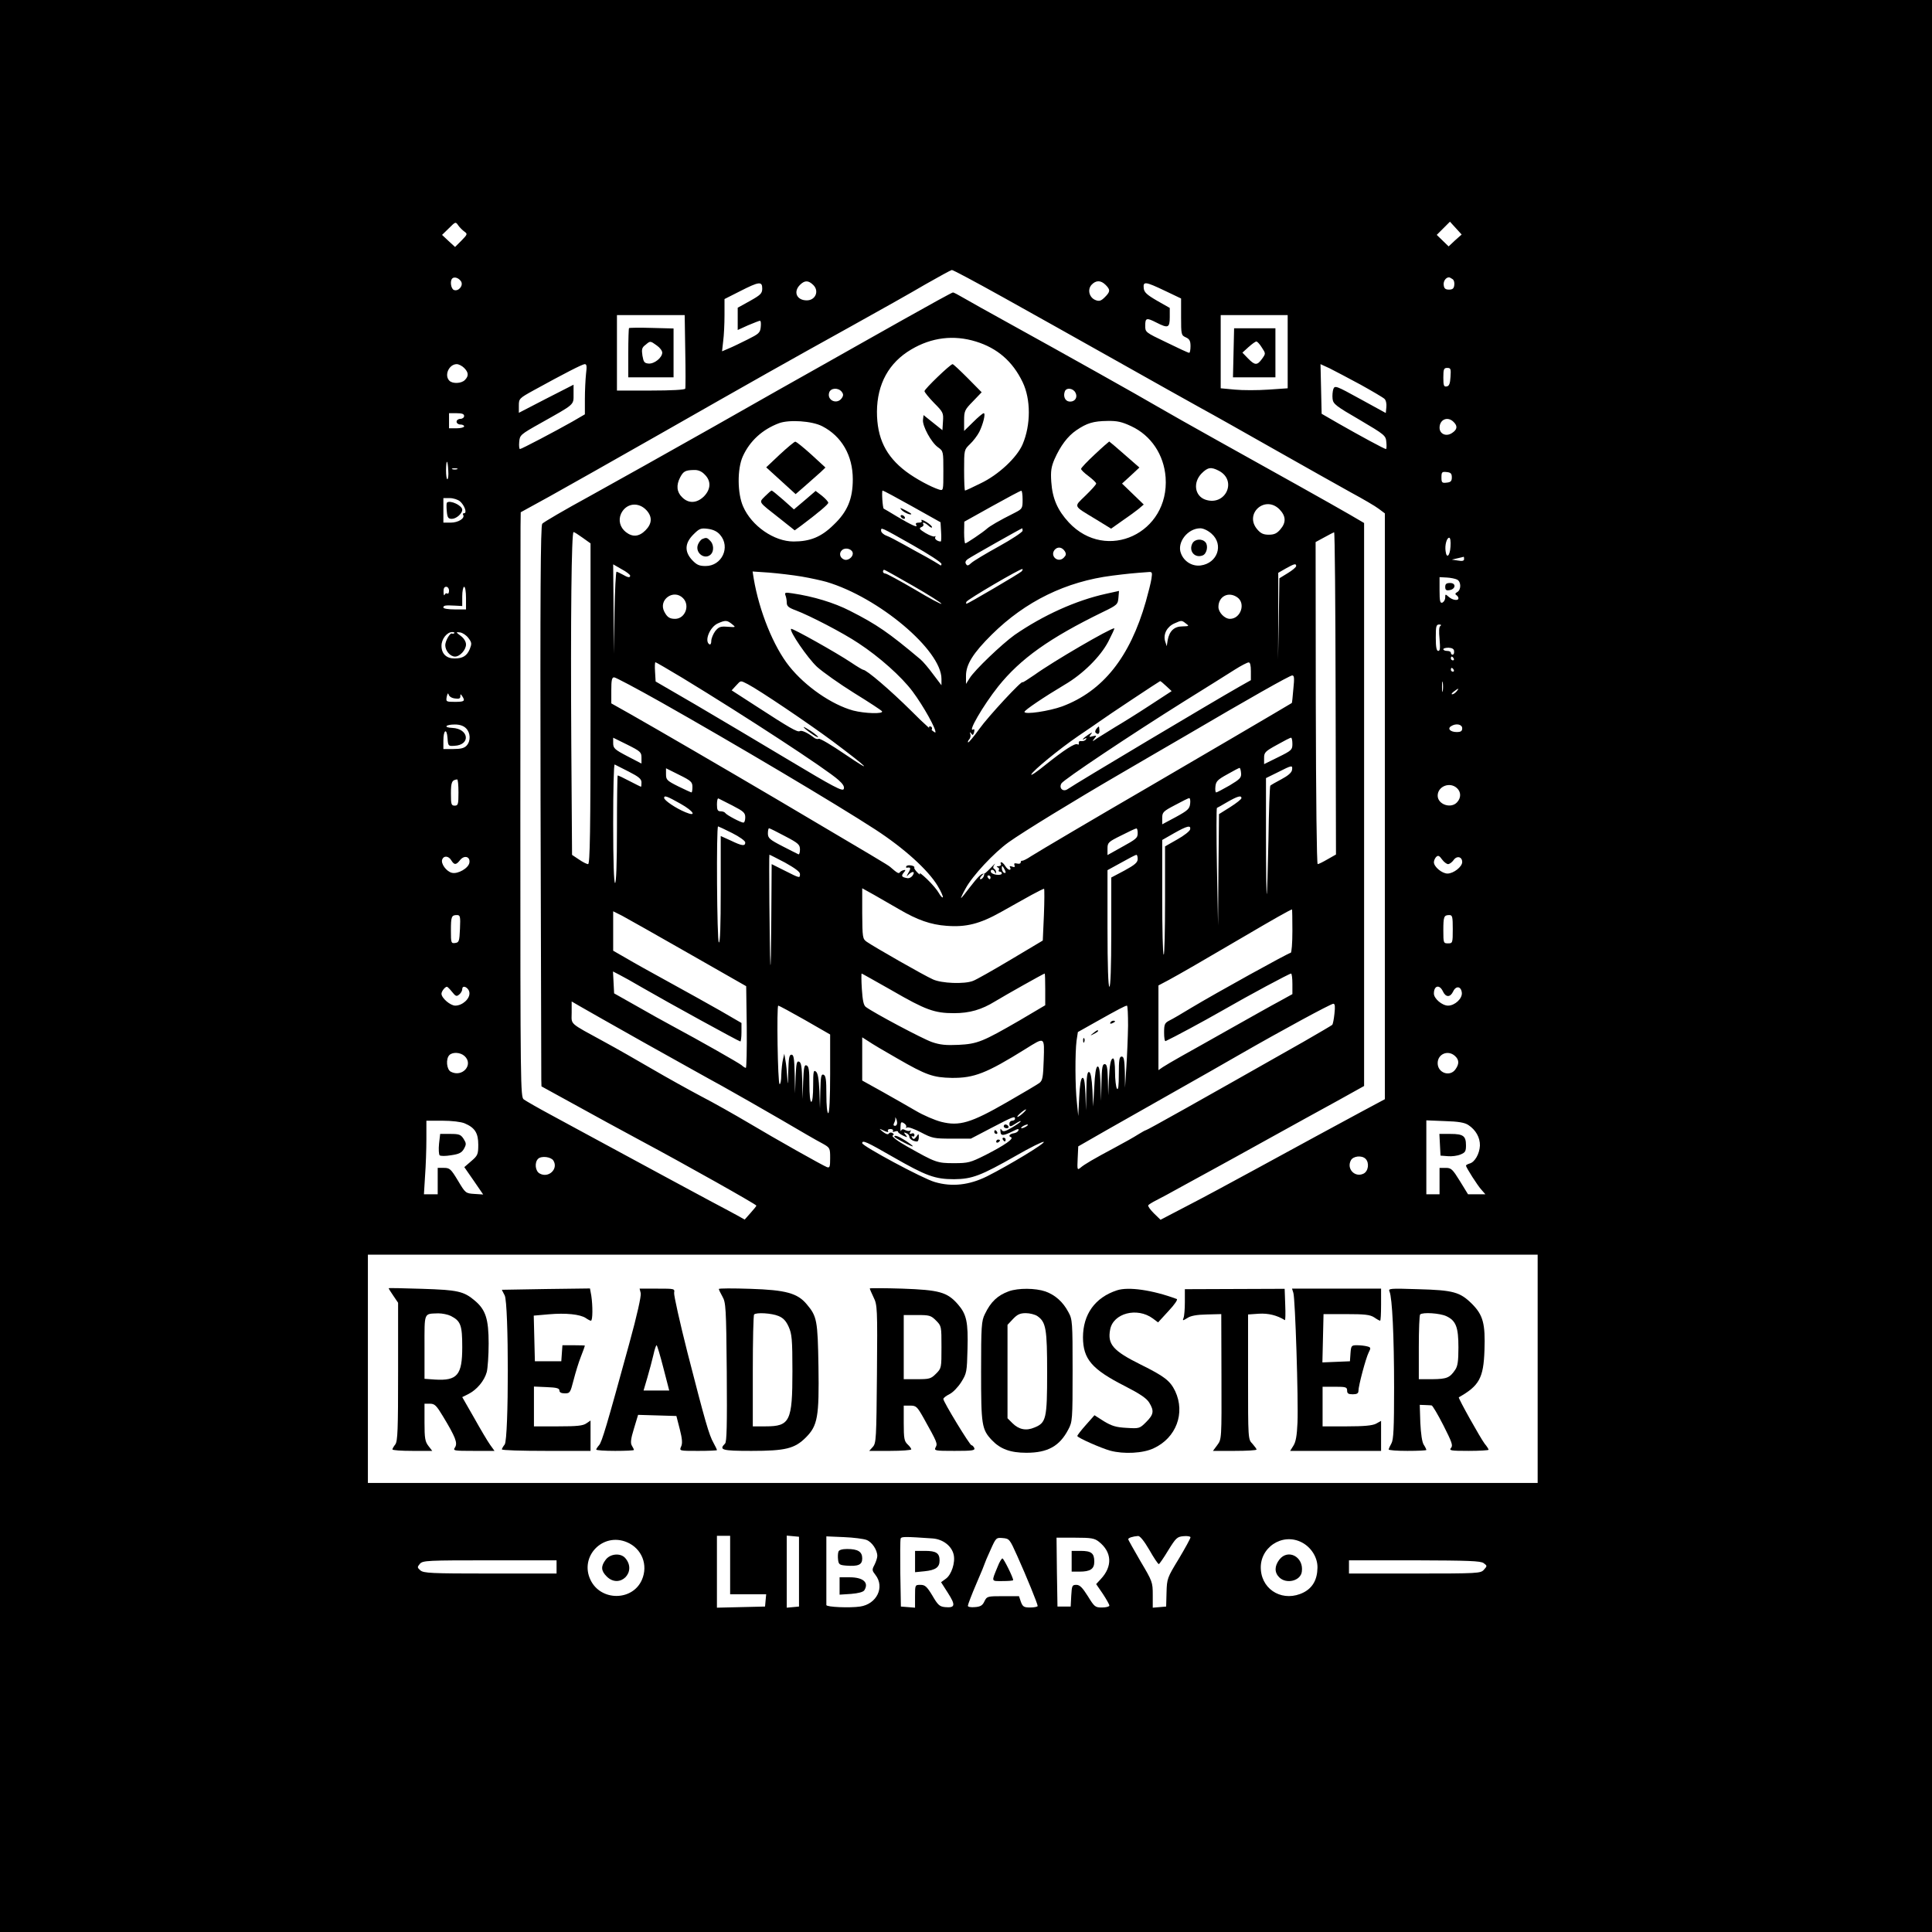 <?xml version="1.0" standalone="no"?>
<!DOCTYPE svg PUBLIC "-//W3C//DTD SVG 20010904//EN"
 "http://www.w3.org/TR/2001/REC-SVG-20010904/DTD/svg10.dtd">
<svg version="1.0" xmlns="http://www.w3.org/2000/svg"
 width="1024pt" height="1024pt" viewBox="0 0 1024 1024"
 preserveAspectRatio="xMidYMid meet">

<g transform="translate(0,1024) scale(0.1,-0.1)"
fill="#000000" stroke="none">
<path d="M0 5120 l0 -5120 5120 0 5120 0 0 5120 0 5120 -5120 0 -5120 0 0
-5120z m2462 3892 c17 -12 15 -15 -16 -47 l-34 -34 -35 32 -34 32 36 35 c35
35 36 36 50 15 8 -11 23 -26 33 -33z m5250 -46 l-34 -32 -32 31 -31 30 35 35
35 35 31 -34 31 -34 -35 -31z m-2402 -298 c140 -78 410 -229 600 -336 190
-107 395 -222 455 -255 61 -33 238 -133 395 -222 157 -89 337 -190 400 -225
63 -34 130 -73 148 -87 l32 -24 0 -1552 0 -1553 -127 -68 c-163 -88 -285 -154
-558 -303 -121 -66 -284 -154 -362 -194 l-142 -74 -35 34 c-19 19 -33 38 -30
43 3 4 22 16 42 26 20 10 82 43 137 74 55 30 132 72 170 93 39 21 169 93 290
160 121 67 284 157 363 200 l142 79 0 1492 0 1492 -77 45 c-95 55 -399 225
-703 394 -124 69 -265 149 -315 178 -97 57 -482 273 -790 443 -104 57 -212
118 -238 133 -27 16 -52 29 -56 29 -5 0 -125 -66 -267 -146 -143 -80 -333
-188 -424 -239 -91 -51 -352 -198 -580 -328 -228 -129 -523 -294 -655 -367
-132 -72 -245 -138 -251 -146 -9 -11 -11 -384 -9 -1462 2 -796 4 -1464 4
-1484 l1 -36 173 -95 c94 -52 253 -139 352 -192 243 -130 614 -339 614 -345 0
-3 -14 -20 -31 -39 l-31 -35 -41 23 c-23 12 -88 48 -146 78 -143 77 -279 150
-515 278 -110 59 -256 139 -325 176 -69 37 -133 74 -144 82 -17 13 -18 64 -18
1488 0 811 1 1508 1 1549 l1 75 153 84 c83 46 343 193 577 326 516 294 677
385 1020 575 146 81 324 181 395 223 72 41 134 75 140 76 5 1 125 -63 265
-141z m-2866 80 c13 -22 -14 -54 -38 -45 -16 6 -22 48 -9 61 11 11 35 3 47
-16z m5254 13 c8 -4 12 -19 10 -32 -2 -18 -9 -24 -28 -24 -19 0 -26 6 -28 24
-3 20 11 41 28 41 3 0 11 -4 18 -9z m-3387 -32 c32 -32 11 -81 -35 -81 -53 0
-73 45 -36 82 25 25 45 25 71 -1z m1549 1 c26 -26 25 -36 -4 -65 -20 -20 -30
-23 -48 -16 -34 12 -46 55 -23 81 23 25 49 26 75 0z m-1820 -19 c0 -26 -8 -34
-65 -66 l-65 -36 0 -59 0 -59 55 25 c31 13 59 24 63 24 5 0 6 -15 4 -34 -3
-30 -11 -36 -69 -65 -36 -18 -81 -40 -101 -48 l-35 -15 6 54 c4 29 7 91 7 138
l0 85 83 42 c100 51 117 53 117 14z m2134 -12 l86 -41 0 -98 c0 -94 1 -97 25
-108 20 -9 25 -19 25 -47 0 -19 -3 -35 -7 -35 -5 0 -59 25 -120 55 -113 54
-113 54 -113 89 0 42 7 43 60 16 61 -31 70 -28 70 29 l0 49 -67 38 c-55 32
-69 45 -71 67 -4 37 9 35 112 -14z m-2542 -319 c2 -105 2 -195 0 -200 -2 -6
-74 -10 -183 -10 l-179 0 0 200 0 200 180 0 179 0 3 -190z m3193 -4 l0 -194
-102 -7 c-57 -4 -137 -4 -178 0 l-75 7 0 194 0 194 178 0 177 0 0 -194z
m-1653 54 c114 -35 195 -105 248 -215 44 -91 44 -227 0 -330 -30 -70 -128
-162 -223 -207 -42 -21 -79 -38 -82 -38 -3 0 -5 49 -5 108 0 108 0 108 31 138
17 16 39 45 49 64 21 42 35 100 24 100 -5 0 -30 -21 -56 -47 l-48 -47 0 54 c0
52 3 58 47 103 l46 48 -74 75 c-40 40 -76 74 -80 74 -12 0 -149 -132 -149
-143 0 -6 23 -34 51 -63 48 -48 50 -53 47 -97 l-3 -47 -50 40 -50 40 -3 -25
c-4 -32 44 -121 80 -146 28 -20 28 -22 28 -125 0 -105 0 -105 -22 -99 -44 14
-124 57 -176 96 -107 81 -154 177 -154 317 1 147 63 260 182 330 108 64 225
78 342 42z m-2712 -140 c24 -24 25 -43 4 -64 -18 -19 -65 -21 -82 -4 -29 29
-2 88 39 88 10 0 28 -9 39 -20z m646 -32 c-3 -29 -6 -89 -6 -133 l0 -81 -67
-39 c-92 -52 -269 -145 -277 -145 -4 0 -6 17 -4 38 3 36 6 39 113 99 183 103
175 95 175 154 l0 50 -145 -74 -145 -75 0 38 c0 37 2 39 78 81 162 89 257 138
271 139 11 0 12 -11 7 -52z m4104 -56 c63 -35 121 -69 128 -76 8 -7 12 -27 10
-44 l-3 -31 -135 74 c-129 71 -135 73 -143 53 -4 -12 -6 -35 -4 -52 3 -27 17
-38 143 -111 135 -80 139 -83 142 -119 2 -20 1 -36 -2 -36 -8 0 -137 70 -251
135 l-90 52 -3 132 -3 131 48 -22 c26 -13 100 -52 163 -86z m478 41 c-2 -36
-7 -49 -20 -51 -15 -3 -18 4 -18 47 0 45 3 51 21 51 18 0 20 -5 17 -47z
m-3227 -79 c9 -11 10 -20 2 -32 -24 -39 -82 -15 -68 28 8 24 47 27 66 4z
m1239 -5 c14 -26 -4 -51 -34 -47 -21 3 -32 28 -22 54 8 21 44 17 56 -7z
m-3240 -124 c0 -8 -9 -15 -20 -15 -11 0 -20 -7 -20 -15 0 -8 9 -15 20 -15 11
0 20 -4 20 -10 0 -5 -18 -10 -40 -10 l-40 0 0 40 0 40 40 0 c29 0 40 -4 40
-15z m5244 -31 c23 -22 20 -41 -8 -59 -31 -21 -66 -5 -66 28 0 44 43 62 74 31z
m-3346 -23 c103 -53 162 -155 162 -281 0 -104 -28 -172 -102 -242 -65 -64
-124 -88 -212 -88 -103 0 -222 82 -267 185 -31 69 -32 200 -2 266 37 82 104
143 192 176 54 20 175 12 229 -16z m1638 0 c105 -49 173 -151 182 -271 21
-296 -314 -452 -513 -239 -60 65 -87 127 -93 215 -4 57 0 80 17 120 32 72 70
122 115 153 57 39 91 49 166 50 52 1 77 -5 126 -28z m-3620 -236 c2 -25 -1
-45 -5 -45 -4 0 -7 22 -7 49 1 60 9 57 12 -4z m47 8 c-7 -2 -19 -2 -25 0 -7 3
-2 5 12 5 14 0 19 -2 13 -5z m4037 -8 c100 -52 35 -190 -72 -153 -56 20 -66
91 -19 139 33 33 50 35 91 14z m-2725 -20 c35 -34 33 -78 -4 -116 -38 -37 -82
-39 -116 -4 -28 27 -32 63 -10 105 17 32 27 38 73 39 22 1 41 -7 57 -24z
m3960 -15 c0 -20 -6 -26 -27 -28 -25 -3 -28 0 -28 28 0 28 3 31 28 28 21 -2
27 -8 27 -28z m-2860 -154 l150 -84 3 -51 c2 -28 1 -51 -2 -51 -17 0 -35 14
-29 23 3 5 2 8 -3 4 -5 -3 -27 5 -49 18 -31 19 -36 25 -22 31 9 3 14 10 11 15
-9 15 8 10 28 -8 10 -9 18 -12 18 -7 0 5 -14 18 -31 28 -18 11 -29 14 -25 7 5
-7 -1 -11 -14 -11 -14 0 -19 -4 -14 -12 11 -17 -20 -4 -101 44 -38 23 -70 42
-71 42 -6 3 -12 96 -6 96 4 0 75 -38 157 -84z m585 36 c0 -46 -1 -49 -42 -70
-84 -42 -133 -71 -148 -85 -20 -18 -107 -77 -114 -77 -3 0 -6 26 -6 58 l1 57
147 82 c81 45 150 82 155 82 4 1 7 -21 7 -47z m-2982 -9 c24 -21 39 -63 22
-63 -6 0 -9 -4 -5 -9 10 -18 -26 -41 -66 -41 l-39 0 0 65 0 65 34 0 c19 0 43
-8 54 -17z m990 -49 c30 -34 28 -70 -7 -105 -34 -34 -68 -37 -104 -9 -31 25
-41 63 -25 98 27 56 93 64 136 16z m3353 7 c35 -36 37 -70 5 -107 -18 -21 -32
-28 -61 -28 -29 0 -43 7 -61 28 -71 82 40 183 117 107z m-2964 -136 c56 -65 9
-165 -77 -165 -34 0 -47 6 -71 31 -42 45 -40 90 6 136 32 32 39 35 78 30 28
-4 49 -14 64 -32z m1022 -55 c83 -47 151 -91 151 -99 0 -9 -4 -10 -12 -3 -7 5
-38 23 -68 40 -30 16 -84 46 -120 66 -36 20 -77 42 -92 47 -16 6 -28 18 -28
26 0 19 -6 22 169 -77z m581 77 c0 -7 -57 -45 -126 -83 -69 -38 -134 -77 -146
-88 -16 -15 -22 -16 -28 -5 -6 8 -2 18 10 26 18 13 282 162 288 163 1 0 2 -6
2 -13z m1002 -16 c65 -58 31 -156 -58 -168 -45 -6 -89 21 -105 65 -22 57 36
132 103 132 16 0 41 -12 60 -29z m-3334 -21 l42 -30 0 -850 c0 -680 -3 -850
-13 -850 -7 0 -29 11 -49 25 l-36 24 -4 588 c-4 664 1 1123 12 1123 4 0 26
-14 48 -30z m3991 -824 l2 -855 -44 -25 c-24 -14 -48 -26 -53 -26 -5 0 -9 347
-10 853 l-1 854 46 25 c25 14 49 26 52 27 4 0 7 -383 8 -853z m609 777 c-3
-50 -21 -66 -26 -24 -5 31 6 71 19 71 6 0 9 -19 7 -47z m-3168 -37 c0 -20 -27
-39 -45 -32 -25 9 -30 37 -10 52 20 15 55 2 55 -20z m1124 12 c8 -14 7 -21 -6
-34 -30 -30 -75 9 -48 42 16 18 39 15 54 -8z m2116 -41 c0 -10 -10 -12 -32 -8
l-33 5 30 7 c17 4 31 7 33 8 1 0 2 -5 2 -12z m-4420 -88 c0 -12 -11 -11 -40 6
-14 8 -28 14 -32 15 -4 0 -9 -98 -11 -217 l-2 -218 -3 237 -2 237 45 -26 c25
-13 45 -29 45 -34z m3530 51 c0 -6 -20 -23 -45 -38 l-44 -27 -3 -215 -4 -215
1 230 0 229 40 23 c45 25 55 28 55 13z m-1456 -29 c-11 -11 -284 -171 -291
-171 -3 0 -3 4 -1 10 4 12 291 180 297 174 3 -2 0 -8 -5 -13z m-573 -77 c82
-47 149 -90 149 -94 0 -5 -64 29 -142 76 -79 46 -149 84 -155 84 -7 0 -13 5
-13 10 0 6 3 10 6 10 4 0 73 -39 155 -86z m-591 50 c47 -8 105 -21 130 -28
277 -82 610 -362 610 -514 l0 -34 -44 58 c-24 33 -54 68 -67 79 -169 142 -231
185 -375 258 -82 42 -193 76 -303 92 -39 6 -43 5 -38 -10 4 -9 7 -27 7 -39 0
-19 10 -27 48 -41 74 -28 250 -119 332 -174 110 -72 228 -177 287 -256 58 -78
126 -200 121 -217 -2 -6 -60 45 -128 114 -111 110 -237 218 -255 218 -3 0 -32
17 -63 38 -79 53 -313 184 -319 179 -11 -11 87 -154 137 -201 31 -28 120 -91
197 -139 78 -48 145 -92 148 -97 9 -15 -91 -12 -153 4 -113 31 -253 127 -339
235 -83 104 -159 292 -188 464 l-6 38 88 -6 c48 -4 126 -13 173 -21z m1853
-11 c-3 -21 -17 -76 -30 -122 -84 -294 -227 -474 -443 -555 -69 -25 -200 -45
-200 -29 0 9 104 79 213 144 96 56 189 148 231 228 20 39 35 71 32 71 -22 0
-323 -175 -423 -247 -35 -24 -63 -42 -63 -39 0 15 -183 -182 -229 -247 -30
-42 -57 -74 -60 -72 -2 3 0 10 6 16 6 6 9 19 6 28 -4 12 -3 13 5 3 7 -11 10
-9 15 7 3 12 1 19 -4 15 -34 -21 51 126 132 228 118 147 271 256 554 394 77
37 80 41 83 76 l3 36 -68 -15 c-160 -35 -334 -114 -485 -218 -67 -48 -213
-187 -239 -230 l-19 -30 0 43 c0 60 37 120 137 219 178 176 393 281 638 312
80 10 108 13 192 19 20 2 21 -2 16 -35z m1620 -5 c22 -11 22 -54 1 -66 -11 -6
-13 -11 -5 -16 6 -4 11 -11 11 -17 0 -15 -32 -10 -52 8 -17 15 -18 15 -18 -4
0 -12 -7 -23 -15 -27 -12 -4 -15 7 -15 65 l0 70 38 -2 c20 -1 45 -6 55 -11z
m-5343 -59 c0 -11 -4 -18 -9 -15 -5 4 -12 0 -14 -6 -3 -7 -6 -1 -6 15 -1 18 4
27 14 27 8 0 15 -9 15 -21z m90 -39 l0 -60 -60 0 c-33 0 -60 4 -60 10 0 11 9
13 63 10 l37 -2 0 51 c0 28 5 51 10 51 6 0 10 -27 10 -60z m1150 0 c39 -39 11
-110 -42 -110 -29 0 -42 9 -57 38 -33 63 49 122 99 72z m2938 4 c46 -32 18
-114 -39 -114 -28 0 -61 34 -61 63 0 56 53 84 100 51z m-2678 -142 c21 -17 21
-17 -23 -14 -38 3 -47 0 -66 -23 -11 -15 -21 -39 -21 -52 0 -14 -4 -21 -10
-18 -28 17 2 92 45 111 40 18 49 17 75 -4z m2406 3 c18 -13 17 -14 -19 -15
-43 0 -69 -24 -78 -73 l-5 -32 -9 28 c-10 37 11 76 50 93 38 17 38 17 61 -1z
m1348 -13 c-7 -4 -8 -29 -4 -69 4 -48 3 -63 -7 -63 -9 0 -13 20 -13 70 0 60 2
70 18 70 10 0 13 -3 6 -8z m-5226 -38 c-4 -3 -9 -4 -12 -2 -10 6 -35 -37 -36
-61 0 -30 26 -61 52 -61 26 0 58 36 58 64 0 15 -11 33 -27 45 -28 21 -28 22
-4 19 13 -2 33 -15 44 -30 18 -24 18 -30 7 -58 -15 -36 -37 -50 -81 -50 -43 0
-69 25 -69 67 0 36 29 73 57 73 9 0 14 -3 11 -6z m5299 -96 c1 -10 -2 -18 -8
-18 -5 0 -9 5 -9 10 0 6 -9 10 -20 10 -11 0 -20 4 -20 9 0 5 13 8 28 8 19 -1
29 -7 29 -19z m-2 -38 c3 -5 1 -10 -4 -10 -6 0 -11 5 -11 10 0 6 2 10 4 10 3
0 8 -4 11 -10z m-4088 -103 c334 -203 764 -484 827 -541 24 -21 33 -36 28 -48
-6 -14 -55 12 -292 154 -157 94 -379 226 -495 294 l-210 122 -3 51 c-2 28 -1
51 2 51 3 0 68 -38 143 -83z m3013 36 l0 -48 -62 -35 c-139 -79 -861 -509
-910 -543 -24 -16 -47 6 -32 31 13 21 365 256 649 434 116 72 237 148 270 169
33 21 66 38 73 38 8 1 12 -15 12 -46z m1075 7 c3 -5 1 -10 -4 -10 -6 0 -11 5
-11 10 0 6 2 10 4 10 3 0 8 -4 11 -10z m-850 -102 c-3 -40 -7 -74 -8 -74 -5
-4 -590 -347 -757 -444 -286 -166 -579 -339 -625 -368 -22 -15 -43 -25 -47
-24 -5 1 -8 -3 -8 -9 0 -6 -9 -9 -19 -6 -14 3 -18 1 -14 -9 4 -10 0 -12 -13
-7 -12 4 -15 3 -10 -5 4 -7 2 -12 -3 -12 -6 0 -16 9 -23 20 -7 11 -16 20 -21
20 -4 0 -5 -4 -2 -10 3 -5 -2 -10 -12 -11 -11 0 -13 -3 -5 -6 6 -2 10 -9 6
-14 -3 -5 0 -9 5 -9 6 0 11 -4 11 -9 0 -14 -53 -8 -58 7 -5 16 15 16 21 0 4
-10 6 -10 6 -1 1 6 -4 15 -10 18 -7 5 -6 12 3 24 7 9 -2 1 -21 -19 -18 -19
-35 -34 -37 -32 -9 6 -31 -15 -73 -70 -24 -32 -45 -58 -47 -58 -2 0 8 23 24
51 36 67 150 189 228 245 77 55 346 220 599 367 105 61 255 149 335 195 339
199 556 322 569 322 11 0 12 -14 6 -72z m-3353 -69 c388 -219 932 -542 1138
-676 152 -99 278 -213 329 -297 19 -31 31 -59 28 -62 -3 -3 -12 7 -21 23 -8
15 -36 48 -62 73 -26 25 -44 38 -39 30 4 -8 -1 -6 -12 5 -11 11 -19 23 -17 26
6 11 -35 18 -42 8 -3 -5 -2 -9 3 -8 21 4 22 -3 7 -28 -9 -16 -10 -21 -3 -13
22 24 42 24 27 1 -7 -11 -20 -18 -31 -15 -28 5 -32 11 -17 29 11 13 11 16 -1
13 -8 -2 -17 -7 -20 -12 -6 -8 -14 -3 -52 30 -12 10 -72 46 -597 356 -292 172
-636 372 -777 452 l-103 58 0 69 c0 54 3 69 15 69 8 0 119 -59 247 -131z
m4145 59 c-2 -13 -4 -3 -4 22 0 25 2 35 4 23 2 -13 2 -33 0 -45z m-3684 36
c63 -33 318 -205 449 -302 191 -143 225 -177 70 -72 -73 50 -137 88 -143 84
-6 -3 -18 0 -27 8 -31 24 -63 39 -73 33 -11 -8 -57 19 -231 132 l-130 84 23
25 c27 29 22 28 62 8z m2219 -11 l28 -26 -118 -77 c-64 -42 -146 -93 -182
-114 -36 -22 -78 -48 -95 -59 -27 -19 -28 -19 -15 -2 14 17 13 18 -8 13 -20
-6 -21 -4 -10 10 10 12 8 12 -14 -2 -26 -17 -41 -35 -16 -20 7 4 8 3 4 -5 -4
-6 -15 -10 -24 -9 -10 2 -16 -3 -14 -10 1 -8 -2 -11 -7 -7 -13 8 -71 -30 -170
-109 -44 -36 -78 -59 -75 -51 8 20 147 134 249 204 50 33 99 68 111 76 41 30
319 214 323 215 3 0 17 -12 33 -27z m1538 -28 c-7 -8 -17 -15 -23 -15 -6 0 -2
7 9 15 25 19 30 19 14 0z m-5309 -37 c21 -3 29 -1 29 11 0 14 1 14 10 1 17
-26 11 -30 -39 -30 -47 0 -48 1 -43 28 4 17 7 21 10 11 2 -10 16 -19 33 -21z
m59 -158 c24 -24 26 -67 3 -92 -12 -13 -30 -18 -70 -18 l-53 0 0 44 c0 58 18
69 22 14 3 -42 4 -43 36 -41 88 4 78 91 -11 95 -49 2 -36 18 14 18 26 0 46 -7
59 -20z m5280 0 c0 -15 -7 -20 -29 -20 -34 0 -51 18 -30 31 26 17 59 10 59
-11z m-4350 -156 l0 -31 -75 39 c-67 35 -75 42 -75 69 l0 29 75 -37 c70 -35
75 -40 75 -69z m3450 73 c0 -31 -4 -35 -75 -70 l-75 -37 0 33 c0 29 6 35 68
69 37 21 70 38 75 38 4 0 7 -15 7 -33z m-3517 -147 c53 -27 67 -39 67 -57 0
-13 -1 -23 -3 -23 -1 0 -29 14 -60 30 -32 17 -60 30 -63 30 -2 0 -4 -128 -4
-285 0 -183 -4 -285 -10 -285 -6 0 -10 112 -10 316 0 174 3 314 8 312 4 -2 37
-19 75 -38z m3515 9 c-2 -14 -22 -31 -56 -49 -29 -15 -56 -31 -59 -34 -3 -3
-8 -133 -10 -288 -3 -156 -7 -285 -9 -287 -2 -2 -4 135 -4 305 l0 310 63 31
c75 38 79 39 75 12z m-3178 -90 c0 -16 -2 -29 -5 -29 -2 0 -34 14 -70 32 -60
30 -65 35 -65 64 l0 32 70 -35 c63 -31 70 -38 70 -64z m2908 73 c2 -24 -6 -32
-61 -65 -35 -20 -67 -37 -71 -37 -4 0 -6 14 -4 32 3 27 12 36 63 64 33 19 62
34 65 34 3 0 7 -13 8 -28z m-4148 -102 c0 -63 -2 -70 -20 -70 -18 0 -20 7 -20
64 0 60 5 72 33 75 4 1 7 -30 7 -69z m5292 23 c22 -20 23 -51 1 -75 -32 -36
-103 -12 -103 35 0 49 64 75 102 40z m-4115 -83 c71 -40 88 -71 26 -45 -51 21
-113 63 -113 76 0 15 16 9 87 -31z m2973 30 c0 -6 -27 -27 -60 -48 l-59 -37
-3 -295 -2 -295 -6 310 c-3 171 -3 311 0 313 3 1 28 15 55 31 54 31 75 37 75
21z m-2697 -40 c58 -30 67 -38 67 -62 0 -15 -4 -28 -10 -28 -13 0 -89 40 -96
51 -3 5 -14 9 -25 9 -15 0 -19 7 -19 36 0 20 3 34 8 32 4 -2 37 -19 75 -38z
m2425 10 c-3 -27 -13 -36 -75 -70 l-73 -39 0 33 c0 31 5 36 68 69 37 20 71 37
75 37 5 0 7 -14 5 -30z m-2428 -155 c40 -20 70 -42 70 -50 0 -21 -17 -19 -77
10 l-53 24 0 -285 c0 -192 -3 -283 -10 -279 -10 6 -14 615 -4 615 2 0 36 -16
74 -35z m2428 19 c-2 -9 -32 -33 -68 -53 l-65 -37 0 -287 c0 -158 -3 -287 -7
-287 -5 0 -8 137 -8 304 l0 304 63 36 c69 39 90 44 85 20z m-2147 -36 c71 -37
79 -45 79 -71 0 -16 -4 -27 -8 -25 -4 2 -43 21 -85 43 -68 35 -77 43 -77 68 0
15 3 27 6 27 4 0 42 -19 85 -42z m1869 18 c0 -28 -5 -32 -92 -80 l-68 -38 0
34 c0 32 4 36 73 70 39 20 75 37 80 37 4 1 7 -10 7 -23z m-1869 -158 c52 -29
79 -49 79 -60 0 -23 1 -24 -80 17 l-70 35 -2 -292 c-1 -161 -3 -268 -5 -238
-4 84 -8 580 -5 580 2 0 39 -19 83 -42z m1869 19 c0 -18 -15 -31 -70 -61 l-70
-37 0 -290 c0 -186 -4 -289 -10 -289 -6 0 -10 110 -10 309 l0 309 73 40 c39
22 75 41 80 41 4 1 7 -9 7 -22z m1645 -27 c8 0 21 10 29 21 17 25 46 19 46
-10 0 -25 -46 -61 -78 -61 -29 0 -72 36 -72 60 0 9 6 22 12 28 10 10 17 7 31
-13 10 -14 25 -25 32 -25z m-5283 20 c16 -26 26 -25 47 2 22 27 54 18 49 -14
-4 -29 -61 -62 -93 -54 -29 7 -60 49 -51 71 8 21 34 19 48 -5z m2938 -63 c0
-5 -4 -5 -10 -2 -5 3 -10 14 -10 23 0 15 2 15 10 2 5 -8 10 -19 10 -23z m-116
-22 c-4 -8 -11 -15 -16 -15 -6 0 -5 6 2 15 7 8 14 15 16 15 2 0 1 -7 -2 -15z
m36 -5 c0 -5 -2 -10 -4 -10 -3 0 -8 5 -11 10 -3 6 -1 10 4 10 6 0 11 -4 11
-10z m-485 -169 c97 -57 168 -82 252 -88 104 -8 176 10 290 74 54 30 126 71
161 90 35 19 65 34 66 32 2 -2 2 -65 -1 -139 l-6 -135 -171 -102 c-94 -56
-184 -107 -199 -112 -46 -18 -167 -13 -212 8 -46 20 -317 175 -352 200 -21 15
-22 23 -23 149 l0 134 63 -35 c34 -20 94 -54 132 -76z m2085 -116 c0 -63 -4
-115 -9 -115 -11 0 -396 -213 -526 -291 -49 -30 -102 -61 -117 -68 -25 -13
-28 -20 -28 -64 0 -27 3 -47 8 -45 43 20 196 102 299 161 144 83 357 197 366
197 4 0 7 -25 7 -55 l0 -54 -67 -37 c-38 -20 -153 -85 -258 -144 -104 -59
-224 -126 -265 -149 -41 -23 -85 -49 -97 -57 l-23 -16 0 224 0 225 53 28 c61
33 177 100 407 235 141 83 238 138 248 140 1 0 2 -52 2 -115z m-3200 -118
l305 -174 3 -217 c1 -119 -1 -216 -5 -216 -3 0 -14 6 -22 14 -16 13 -220 129
-369 209 -41 22 -126 69 -190 106 l-117 66 -3 58 -3 58 33 -17 c18 -9 74 -40
123 -69 131 -76 512 -285 519 -285 3 0 6 22 6 49 l0 49 -112 65 c-62 35 -185
104 -273 152 -88 48 -190 105 -227 127 l-68 39 0 105 0 104 48 -24 c26 -14
184 -103 352 -199z m-1212 131 c-3 -67 -5 -73 -25 -76 -22 -3 -23 0 -23 66 0
74 3 82 32 82 17 0 19 -7 16 -72z m5262 -3 c0 -73 -1 -75 -25 -75 -24 0 -25 2
-25 68 0 74 3 82 32 82 16 0 18 -9 18 -75z m-2972 -325 c178 -103 225 -120
328 -120 83 0 146 18 219 63 56 34 257 147 262 147 2 0 3 -38 3 -84 l0 -84
-137 -81 c-194 -112 -222 -124 -323 -129 -66 -3 -98 0 -141 15 -49 17 -307
154 -350 186 -12 9 -17 35 -21 95 -3 45 -3 82 -1 82 2 0 74 -41 161 -90z
m-2332 -7 c19 -24 24 -26 38 -14 9 7 16 20 16 28 0 26 35 9 38 -18 4 -32 -37
-69 -75 -69 -26 0 -73 40 -73 63 0 13 19 37 29 37 3 0 15 -12 27 -27z m5252 2
c15 -32 39 -32 54 0 15 32 42 28 46 -6 4 -31 -37 -69 -73 -69 -31 0 -75 37
-75 64 0 43 30 50 48 11z m-4243 -266 c160 -89 350 -196 424 -236 74 -41 213
-121 310 -177 97 -57 195 -114 219 -126 41 -23 42 -24 42 -78 0 -47 -2 -53
-17 -48 -25 10 -267 146 -418 236 -71 42 -184 106 -250 140 -66 35 -183 100
-260 145 -77 45 -189 109 -250 142 -194 106 -175 90 -175 156 l0 59 43 -25
c23 -14 173 -98 332 -188z m3668 149 c-3 -29 -8 -56 -12 -60 -3 -3 -71 -43
-151 -89 -557 -316 -830 -469 -836 -469 -3 0 -21 -10 -42 -23 -20 -13 -75 -44
-122 -69 -116 -62 -162 -89 -183 -107 -17 -14 -18 -12 -15 49 l3 64 150 86
c83 47 245 139 360 204 116 65 271 154 346 197 221 127 483 269 496 269 9 0
10 -15 6 -52z m-2807 -34 l134 -77 0 -208 c0 -133 -4 -209 -10 -209 -6 0 -10
40 -10 99 0 79 -3 100 -15 105 -13 4 -15 -10 -17 -87 l-2 -92 -3 92 c-3 65 -8
95 -18 103 -13 11 -15 1 -15 -74 0 -51 -4 -86 -10 -86 -6 0 -10 38 -10 94 0
73 -3 95 -15 99 -12 5 -15 -10 -18 -86 l-3 -92 -2 96 c-2 74 -5 98 -17 102
-12 5 -15 -10 -18 -81 l-3 -87 -2 103 c-2 83 -5 102 -17 102 -12 0 -15 -18
-17 -92 -1 -66 -3 -75 -5 -33 -2 33 -6 76 -10 95 l-6 35 -7 -30 c-4 -16 -8
-54 -9 -83 0 -29 -5 -51 -9 -48 -10 6 -16 416 -7 416 4 0 67 -34 141 -76z
m1713 -31 c-1 -60 -5 -157 -9 -218 l-7 -110 -1 83 c-2 65 -5 82 -17 82 -12 0
-15 -17 -15 -92 0 -64 -3 -88 -10 -78 -5 8 -10 48 -10 88 0 40 -4 72 -10 72
-13 0 -19 -32 -23 -120 l-3 -75 -2 83 c-2 65 -5 82 -17 82 -12 0 -15 -18 -17
-97 l-2 -98 -3 93 c-3 68 -7 92 -16 89 -8 -2 -14 -39 -17 -108 l-6 -104 -4 89
c-3 59 -9 91 -17 94 -10 3 -14 -22 -15 -100 l-2 -103 -3 88 c-3 64 -7 87 -16
84 -8 -2 -14 -38 -17 -103 l-5 -99 -7 70 c-10 86 -10 266 -2 329 l7 46 96 54
c119 67 154 85 164 86 4 0 6 -48 6 -107z m-1223 -173 c154 -89 190 -101 289
-103 118 -1 183 24 390 153 104 65 101 67 97 -58 -3 -92 -6 -109 -23 -122 -11
-8 -88 -54 -172 -102 -191 -110 -252 -128 -348 -104 -35 9 -95 35 -134 58 -38
22 -118 68 -177 101 l-108 60 0 114 0 115 33 -21 c17 -12 86 -53 153 -91z
m-2294 13 c50 -45 -11 -116 -73 -83 -22 12 -27 68 -7 88 17 17 58 15 80 -5z
m5250 0 c22 -20 23 -42 2 -71 -29 -41 -94 -19 -94 33 0 49 55 72 92 38z
m-2290 -303 c-12 -11 -25 -20 -29 -20 -9 1 36 40 45 40 3 0 -4 -9 -16 -20z
m-667 -49 c1 -10 -4 -18 -11 -18 -9 0 -10 5 -4 17 5 10 7 20 5 24 -3 3 -2 4 2
1 4 -3 7 -14 8 -24z m625 19 c0 -5 -7 -10 -15 -10 -8 0 -15 -7 -15 -15 0 -19
5 -19 35 1 14 9 25 14 25 11 0 -4 -21 -18 -46 -33 -37 -22 -48 -24 -55 -13 -6
10 -8 8 -6 -9 1 -24 15 -23 71 5 21 11 27 11 24 2 -2 -7 -12 -13 -22 -15 -24
-3 -34 -16 -18 -21 19 -7 -33 -43 -135 -95 -80 -40 -91 -43 -167 -43 -89 0
-97 3 -249 89 -50 28 -82 53 -76 57 8 5 8 9 -1 14 -7 4 -15 3 -19 -3 -4 -7
-15 -3 -31 9 -21 17 -22 19 -3 10 26 -13 36 -14 29 -3 -2 4 4 8 14 8 10 0 16
-5 13 -10 -4 -5 1 -7 10 -3 10 3 17 3 17 -2 0 -4 12 -13 27 -20 24 -11 25 -10
13 4 -11 13 -10 15 4 9 9 -3 16 -12 16 -19 0 -12 21 -25 41 -25 5 0 9 10 9 22
0 21 -1 21 -13 3 -11 -14 -16 -15 -22 -5 -5 8 -4 11 2 7 5 -3 10 0 10 7 0 8
-7 12 -15 8 -11 -4 -13 -1 -7 9 4 8 5 11 0 7 -4 -4 -16 -3 -26 2 -12 7 -19 6
-23 -3 -2 -6 -4 2 -3 19 1 27 3 30 18 21 10 -6 15 -15 12 -21 -3 -5 -1 -6 5
-2 6 4 40 -8 74 -26 59 -31 69 -33 163 -33 l101 0 109 57 c117 61 125 64 125
48z m-2917 -24 c54 -23 72 -51 72 -113 0 -51 -3 -58 -37 -87 l-37 -32 50 -72
50 -73 -47 3 c-46 3 -47 4 -87 71 -37 61 -43 67 -74 67 l-33 0 0 -70 0 -70
-37 0 -36 0 6 98 c4 53 7 141 7 195 l0 97 85 0 c50 0 99 -6 118 -14z m5320 -9
c39 -26 62 -66 61 -109 -2 -43 -27 -88 -55 -95 -10 -3 -19 -8 -19 -11 0 -9 62
-107 83 -129 l20 -23 -46 0 -46 0 -43 70 c-39 63 -46 70 -75 70 l-33 0 0 -70
0 -70 -35 0 -35 0 0 196 0 196 98 -4 c72 -2 106 -8 125 -21z m-2343 -7 c-8 -5
-19 -10 -25 -10 -5 0 -3 5 5 10 8 5 20 10 25 10 6 0 3 -5 -5 -10z m-707 -162
c176 -101 223 -118 324 -118 96 1 141 18 329 125 73 42 139 75 146 73 13 -5
-182 -123 -301 -183 -93 -46 -185 -57 -276 -30 -62 17 -385 191 -385 206 0 18
24 7 163 -73z m-1800 -19 c28 -44 -25 -95 -72 -69 -24 12 -29 58 -9 78 17 17
68 11 81 -9z m4305 9 c21 -21 15 -67 -12 -79 -45 -21 -90 26 -66 71 12 23 58
28 78 8z m912 -1113 l0 -605 -3100 0 -3100 0 0 605 0 605 3100 0 3100 0 0
-605z m-4280 -1040 l0 -155 96 0 95 0 -3 -32 -3 -33 -127 -3 -128 -3 0 191 0
190 35 0 35 0 0 -155z m365 -35 l0 -185 -32 -3 -33 -3 0 191 0 191 33 -3 32
-3 0 -185z m358 168 c29 -11 57 -53 57 -85 0 -10 -7 -31 -15 -47 -14 -26 -13
-30 5 -53 51 -65 7 -155 -81 -168 -54 -8 -179 -3 -179 8 0 4 0 87 0 186 l0
178 93 -4 c50 -2 105 -9 120 -15z m350 8 c55 -4 102 -40 112 -87 9 -41 -12
-105 -41 -126 l-26 -19 37 -58 c41 -64 38 -79 -16 -74 -29 3 -38 11 -67 61
-29 48 -39 57 -63 57 -29 0 -29 0 -29 -61 l0 -60 -37 3 -38 3 -3 175 c-1 96
-1 179 2 186 4 10 25 10 169 0z m1149 -61 c23 -41 46 -75 50 -75 3 0 26 33 50
73 41 66 47 72 81 75 20 2 37 -1 37 -6 0 -6 -28 -57 -62 -114 -61 -100 -63
-105 -65 -178 l-2 -75 -35 -3 -36 -3 0 68 c0 67 -2 72 -65 178 -35 61 -65 113
-65 117 0 7 24 15 52 17 10 1 32 -26 60 -74z m-701 -30 c50 -111 109 -256 109
-267 0 -4 -18 -8 -39 -8 -34 0 -40 4 -50 30 l-10 30 -85 0 c-83 0 -85 -1 -98
-27 -10 -22 -21 -29 -51 -31 -21 -2 -37 1 -37 7 0 6 20 59 45 117 25 57 45
107 45 109 0 2 13 33 30 70 29 65 30 66 65 63 35 -3 37 -6 76 -93z m433 74
c70 -55 74 -131 10 -199 l-24 -26 35 -51 c19 -29 35 -57 35 -63 0 -5 -17 -10
-39 -10 -36 0 -40 3 -75 60 -29 46 -43 60 -61 60 -22 0 -24 -4 -27 -57 l-3
-58 -35 0 -35 0 -3 183 -2 182 98 0 c86 0 103 -3 126 -21z m-2501 -3 c79 -33
114 -121 79 -200 -50 -113 -218 -113 -272 0 -60 124 65 254 193 200z m3577 -1
c50 -26 84 -80 83 -134 -1 -63 -25 -106 -73 -131 -104 -53 -218 7 -227 119
-10 117 113 200 217 146z m-3950 -130 l0 -35 -352 0 c-314 0 -353 2 -370 17
-17 15 -17 17 -2 35 16 17 40 18 371 18 l353 0 0 -35z m4914 20 c19 -14 19
-15 1 -35 -17 -19 -30 -20 -367 -20 l-348 0 0 35 0 35 348 0 c287 -1 350 -3
366 -15z"/>
<path d="M3334 8501 c-2 -2 -4 -62 -4 -133 l0 -128 120 0 120 0 0 129 0 130
-116 3 c-64 2 -118 1 -120 -1z m147 -92 c16 -11 29 -28 29 -38 0 -26 -41 -60
-72 -58 -23 2 -27 8 -33 42 -5 33 -3 43 16 57 26 22 25 22 60 -3z"/>
<path d="M6538 8370 l-3 -130 113 0 112 0 0 130 0 130 -109 0 -110 0 -3 -130z
m150 28 c21 -32 21 -32 1 -60 -26 -36 -38 -35 -75 3 l-29 30 33 30 c18 16 36
29 41 29 5 0 18 -14 29 -32z"/>
<path d="M4133 7831 l-72 -68 78 -71 78 -71 54 47 c29 26 65 58 79 70 l25 24
-75 69 c-41 37 -79 68 -85 68 -5 0 -42 -31 -82 -68z"/>
<path d="M4055 7610 c-34 -35 -39 -26 79 -119 l78 -62 37 27 c89 67 140 110
141 119 0 6 -15 22 -33 37 l-34 26 -57 -49 -58 -49 -56 50 c-31 27 -59 50 -62
50 -3 0 -19 -14 -35 -30z"/>
<path d="M5803 7832 c-40 -37 -73 -72 -73 -77 0 -6 18 -23 40 -39 22 -17 40
-34 40 -39 0 -5 -25 -33 -56 -63 -64 -63 -70 -51 57 -128 l78 -48 58 41 c32
22 71 50 87 63 l28 24 -57 55 -58 56 46 42 46 43 -79 69 c-43 38 -80 69 -81
69 -2 -1 -37 -31 -76 -68z"/>
<path d="M4778 7538 c11 -14 52 -31 52 -22 0 2 -15 11 -32 20 -28 14 -31 15
-20 2z"/>
<path d="M4775 7500 c3 -5 11 -10 16 -10 6 0 7 5 4 10 -3 6 -11 10 -16 10 -6
0 -7 -4 -4 -10z"/>
<path d="M2369 7576 c-3 -3 -3 -23 -1 -45 3 -35 8 -41 27 -41 23 0 55 28 55
48 0 23 -65 53 -81 38z"/>
<path d="M3722 7383 c-7 -3 -18 -17 -23 -30 -16 -44 37 -83 69 -51 17 17 15
54 -4 72 -16 17 -21 18 -42 9z"/>
<path d="M6320 7360 c-21 -40 12 -80 54 -64 22 8 31 50 16 69 -18 22 -57 19
-70 -5z"/>
<path d="M4925 6380 c3 -5 8 -10 11 -10 2 0 4 5 4 10 0 6 -5 10 -11 10 -5 0
-7 -4 -4 -10z"/>
<path d="M7660 7129 c0 -15 5 -20 22 -17 34 5 37 38 4 38 -20 0 -26 -5 -26
-21z"/>
<path d="M4260 6386 c0 -7 71 -58 76 -53 2 2 -14 16 -36 31 -22 14 -40 25 -40
22z"/>
<path d="M5811 6377 c-6 -8 -8 -17 -4 -20 12 -13 22 -7 20 13 -2 24 -1 24 -16
7z"/>
<path d="M5885 4820 c-3 -6 1 -7 9 -4 18 7 21 14 7 14 -6 0 -13 -4 -16 -10z"/>
<path d="M5794 4764 c-18 -14 -18 -15 4 -4 12 6 22 13 22 15 0 8 -5 6 -26 -11z"/>
<path d="M5741 4724 c0 -11 3 -14 6 -6 3 7 2 16 -1 19 -3 4 -6 -2 -5 -13z"/>
<path d="M5320 4270 c0 -5 7 -10 16 -10 8 0 12 5 9 10 -3 6 -10 10 -16 10 -5
0 -9 -4 -9 -10z"/>
<path d="M5270 4240 c0 -5 5 -10 11 -10 5 0 7 5 4 10 -3 6 -8 10 -11 10 -2 0
-4 -4 -4 -10z"/>
<path d="M4740 4215 c0 -2 23 -16 50 -30 60 -31 64 -27 10 9 -37 24 -60 32
-60 21z"/>
<path d="M5315 4200 c3 -5 8 -10 11 -10 2 0 4 5 4 10 0 6 -5 10 -11 10 -5 0
-7 -4 -4 -10z"/>
<path d="M5280 4189 c0 -5 5 -7 10 -4 6 3 10 8 10 11 0 2 -4 4 -10 4 -5 0 -10
-5 -10 -11z"/>
<path d="M2327 4178 c-3 -29 -1 -57 3 -61 4 -5 32 -5 61 0 42 6 56 13 68 34
13 24 13 29 -2 53 -15 23 -24 26 -71 26 l-53 0 -6 -52z"/>
<path d="M7632 4173 l3 -58 39 -3 c21 -2 51 2 67 9 25 10 29 17 29 48 0 50
-14 61 -82 61 l-59 0 3 -57z"/>
<path d="M2060 3412 c0 -2 11 -20 25 -40 l25 -37 0 -365 c0 -307 -2 -369 -15
-386 -8 -10 -15 -22 -15 -26 0 -5 48 -8 106 -8 l105 0 -20 26 c-18 23 -21 41
-21 125 l0 99 29 0 c25 0 34 -9 69 -67 67 -111 78 -141 64 -164 -12 -18 -9
-19 99 -19 l110 0 -23 32 c-13 18 -51 82 -85 143 l-63 110 34 17 c44 23 83 69
96 116 5 20 10 88 10 151 0 130 -16 179 -73 227 -59 50 -90 57 -280 63 -97 3
-177 5 -177 3z m330 -147 c52 -27 60 -49 60 -165 0 -148 -26 -179 -144 -172
l-56 4 0 168 c0 188 -5 176 73 179 21 0 51 -6 67 -14z"/>
<path d="M3810 3408 c0 -4 9 -22 19 -40 18 -31 20 -58 23 -400 2 -284 0 -370
-9 -379 -34 -34 -17 -39 140 -39 180 0 229 12 288 71 63 63 71 110 67 377 -4
244 -8 265 -62 329 -49 59 -111 76 -299 82 -92 3 -167 3 -167 -1z m316 -143
c25 -10 40 -26 54 -57 17 -38 20 -66 20 -236 0 -265 -13 -292 -142 -292 l-68
0 0 293 c0 162 3 297 7 300 12 12 93 7 129 -8z"/>
<path d="M4610 3411 c0 -3 9 -24 20 -47 20 -40 21 -57 18 -407 -3 -343 -4
-366 -22 -386 l-19 -21 111 0 c62 0 112 4 112 8 0 5 -9 17 -20 27 -17 16 -20
31 -20 112 l0 93 34 0 c32 0 37 -5 72 -67 72 -129 74 -134 63 -154 -9 -18 -4
-19 100 -19 94 0 110 2 105 15 -4 8 -10 15 -15 15 -9 0 -149 230 -149 245 0 6
15 17 33 26 18 9 45 37 62 64 29 46 30 55 33 174 4 144 -5 185 -51 238 -57 65
-99 76 -295 83 -94 3 -172 3 -172 1z m351 -170 c29 -29 29 -31 29 -141 0 -110
0 -112 -29 -141 -27 -27 -35 -29 -100 -29 l-71 0 0 170 0 170 71 0 c65 0 73
-2 100 -29z"/>
<path d="M2660 3404 c0 -1 7 -15 15 -30 22 -43 22 -760 0 -790 -8 -10 -15 -22
-15 -26 0 -5 106 -8 235 -8 l235 0 0 81 0 80 -22 -15 c-18 -13 -51 -16 -150
-16 l-128 0 0 105 0 106 68 -3 c52 -2 67 -6 67 -18 0 -10 10 -15 29 -15 27 0
29 4 46 70 10 39 27 95 39 125 12 30 21 56 21 58 0 1 -27 2 -59 2 l-60 0 -3
-42 -3 -43 -70 0 -70 0 -3 121 -3 121 80 7 c90 8 166 0 196 -20 11 -8 23 -14
27 -14 10 0 10 80 2 133 l-7 38 -233 -3 c-129 -2 -234 -4 -234 -4z"/>
<path d="M3396 3386 c3 -15 -19 -116 -61 -268 -119 -434 -145 -522 -160 -538
-8 -9 -15 -20 -15 -23 0 -4 45 -7 100 -7 55 0 100 2 100 5 0 3 -5 13 -11 23
-8 13 -6 35 11 90 l22 73 102 -3 101 -3 18 -70 c13 -51 15 -76 7 -92 -10 -23
-10 -23 90 -23 55 0 100 2 100 4 0 3 -8 20 -18 38 -24 42 -44 112 -138 478
-41 162 -73 305 -71 318 4 22 2 22 -90 22 l-93 0 6 -24z m120 -396 l31 -120
-68 0 -68 0 20 68 c11 37 25 91 32 120 6 28 14 52 17 52 3 0 19 -54 36 -120z"/>
<path d="M5347 3396 c-60 -22 -96 -56 -127 -121 -18 -36 -20 -64 -20 -303 0
-286 3 -308 58 -366 44 -46 97 -66 182 -66 113 0 176 35 222 123 22 41 23 51
23 312 0 258 -1 272 -22 310 -29 55 -70 91 -122 110 -53 18 -143 19 -194 1z
m152 -132 c45 -32 51 -67 51 -299 0 -244 -5 -266 -67 -291 -44 -19 -83 -11
-117 23 l-26 26 0 247 0 248 29 31 c23 24 37 31 68 31 21 0 49 -7 62 -16z"/>
<path d="M5920 3401 c-116 -38 -180 -127 -180 -250 1 -114 46 -168 221 -257
80 -41 116 -65 130 -88 27 -44 24 -63 -16 -103 -35 -35 -37 -35 -104 -31 -56
3 -78 10 -120 35 l-50 32 -46 -52 c-25 -28 -45 -54 -45 -58 0 -9 127 -65 175
-78 71 -19 174 -14 230 13 119 55 168 186 114 302 -27 56 -57 79 -184 142
-145 72 -176 107 -161 185 16 87 143 120 226 59 l28 -21 55 60 c33 35 51 62
44 64 -129 48 -257 66 -317 46z"/>
<path d="M6280 3339 c0 -37 -3 -75 -7 -84 -6 -16 -5 -16 20 -1 17 12 50 18
103 19 l77 2 1 -332 c1 -330 1 -331 -22 -362 l-23 -31 116 0 c63 0 115 3 115
7 0 4 -10 17 -22 31 -23 23 -23 25 -23 354 l0 331 57 4 c50 3 96 -8 138 -34 3
-2 4 35 2 81 l-3 85 -265 -1 -264 -1 0 -68z"/>
<path d="M6855 3388 c10 -30 27 -567 22 -688 -3 -70 -9 -103 -22 -123 l-17
-27 241 0 241 0 0 79 0 80 -27 -15 c-20 -10 -64 -14 -155 -14 l-128 0 0 105 0
105 65 0 c58 0 65 -2 65 -20 0 -16 7 -20 30 -20 22 0 30 5 30 18 0 27 39 173
54 203 13 25 12 28 -8 33 -11 3 -35 6 -53 6 -30 0 -32 -2 -35 -42 l-3 -43 -73
-3 -73 -3 3 128 3 128 120 0 c98 0 126 -3 148 -17 14 -10 29 -18 32 -18 3 0 5
38 5 85 l0 85 -236 0 -236 0 7 -22z"/>
<path d="M7365 3394 c14 -34 24 -234 24 -509 0 -216 -3 -275 -14 -295 -8 -14
-14 -28 -15 -32 0 -5 45 -8 100 -8 55 0 100 2 100 5 0 3 -6 16 -14 28 -9 14
-15 58 -18 116 l-3 95 28 -1 c15 -1 31 -1 35 -2 5 -1 33 -48 62 -105 45 -89
52 -107 41 -120 -12 -14 -3 -16 93 -16 58 0 106 3 106 6 0 3 -9 18 -21 32 -22
29 -142 243 -137 246 108 61 131 102 136 249 5 141 -7 187 -67 247 -63 62 -98
72 -285 77 -152 5 -159 4 -151 -13z m301 -130 c51 -24 64 -58 64 -166 0 -72
-4 -99 -17 -118 -29 -43 -45 -49 -120 -50 l-73 0 0 168 c0 93 3 172 7 175 13
13 105 7 139 -9z"/>
<path d="M4444 2016 c-3 -8 -4 -27 -2 -43 3 -25 8 -28 42 -31 65 -5 86 4 86
38 0 36 -23 50 -80 50 -26 0 -43 -5 -46 -14z"/>
<path d="M4450 1834 l0 -46 61 4 c38 3 64 10 70 19 26 41 -6 69 -77 69 l-54 0
0 -46z"/>
<path d="M4850 1964 l0 -57 50 5 c59 6 80 21 80 57 0 39 -18 51 -77 51 l-53 0
0 -56z"/>
<path d="M5288 1937 c-34 -83 -36 -77 26 -77 31 0 56 2 56 5 0 14 -50 115 -57
115 -4 0 -16 -19 -25 -43z"/>
<path d="M5680 1965 l0 -55 41 0 c58 0 79 14 79 53 0 45 -16 57 -72 57 l-48 0
0 -55z"/>
<path d="M3211 1974 c-27 -35 -26 -59 4 -89 69 -70 164 24 98 98 -25 27 -78
22 -102 -9z"/>
<path d="M6781 1974 c-26 -34 -27 -68 -1 -94 38 -38 114 -19 120 30 11 78 -73
123 -119 64z"/>
</g>
</svg>
